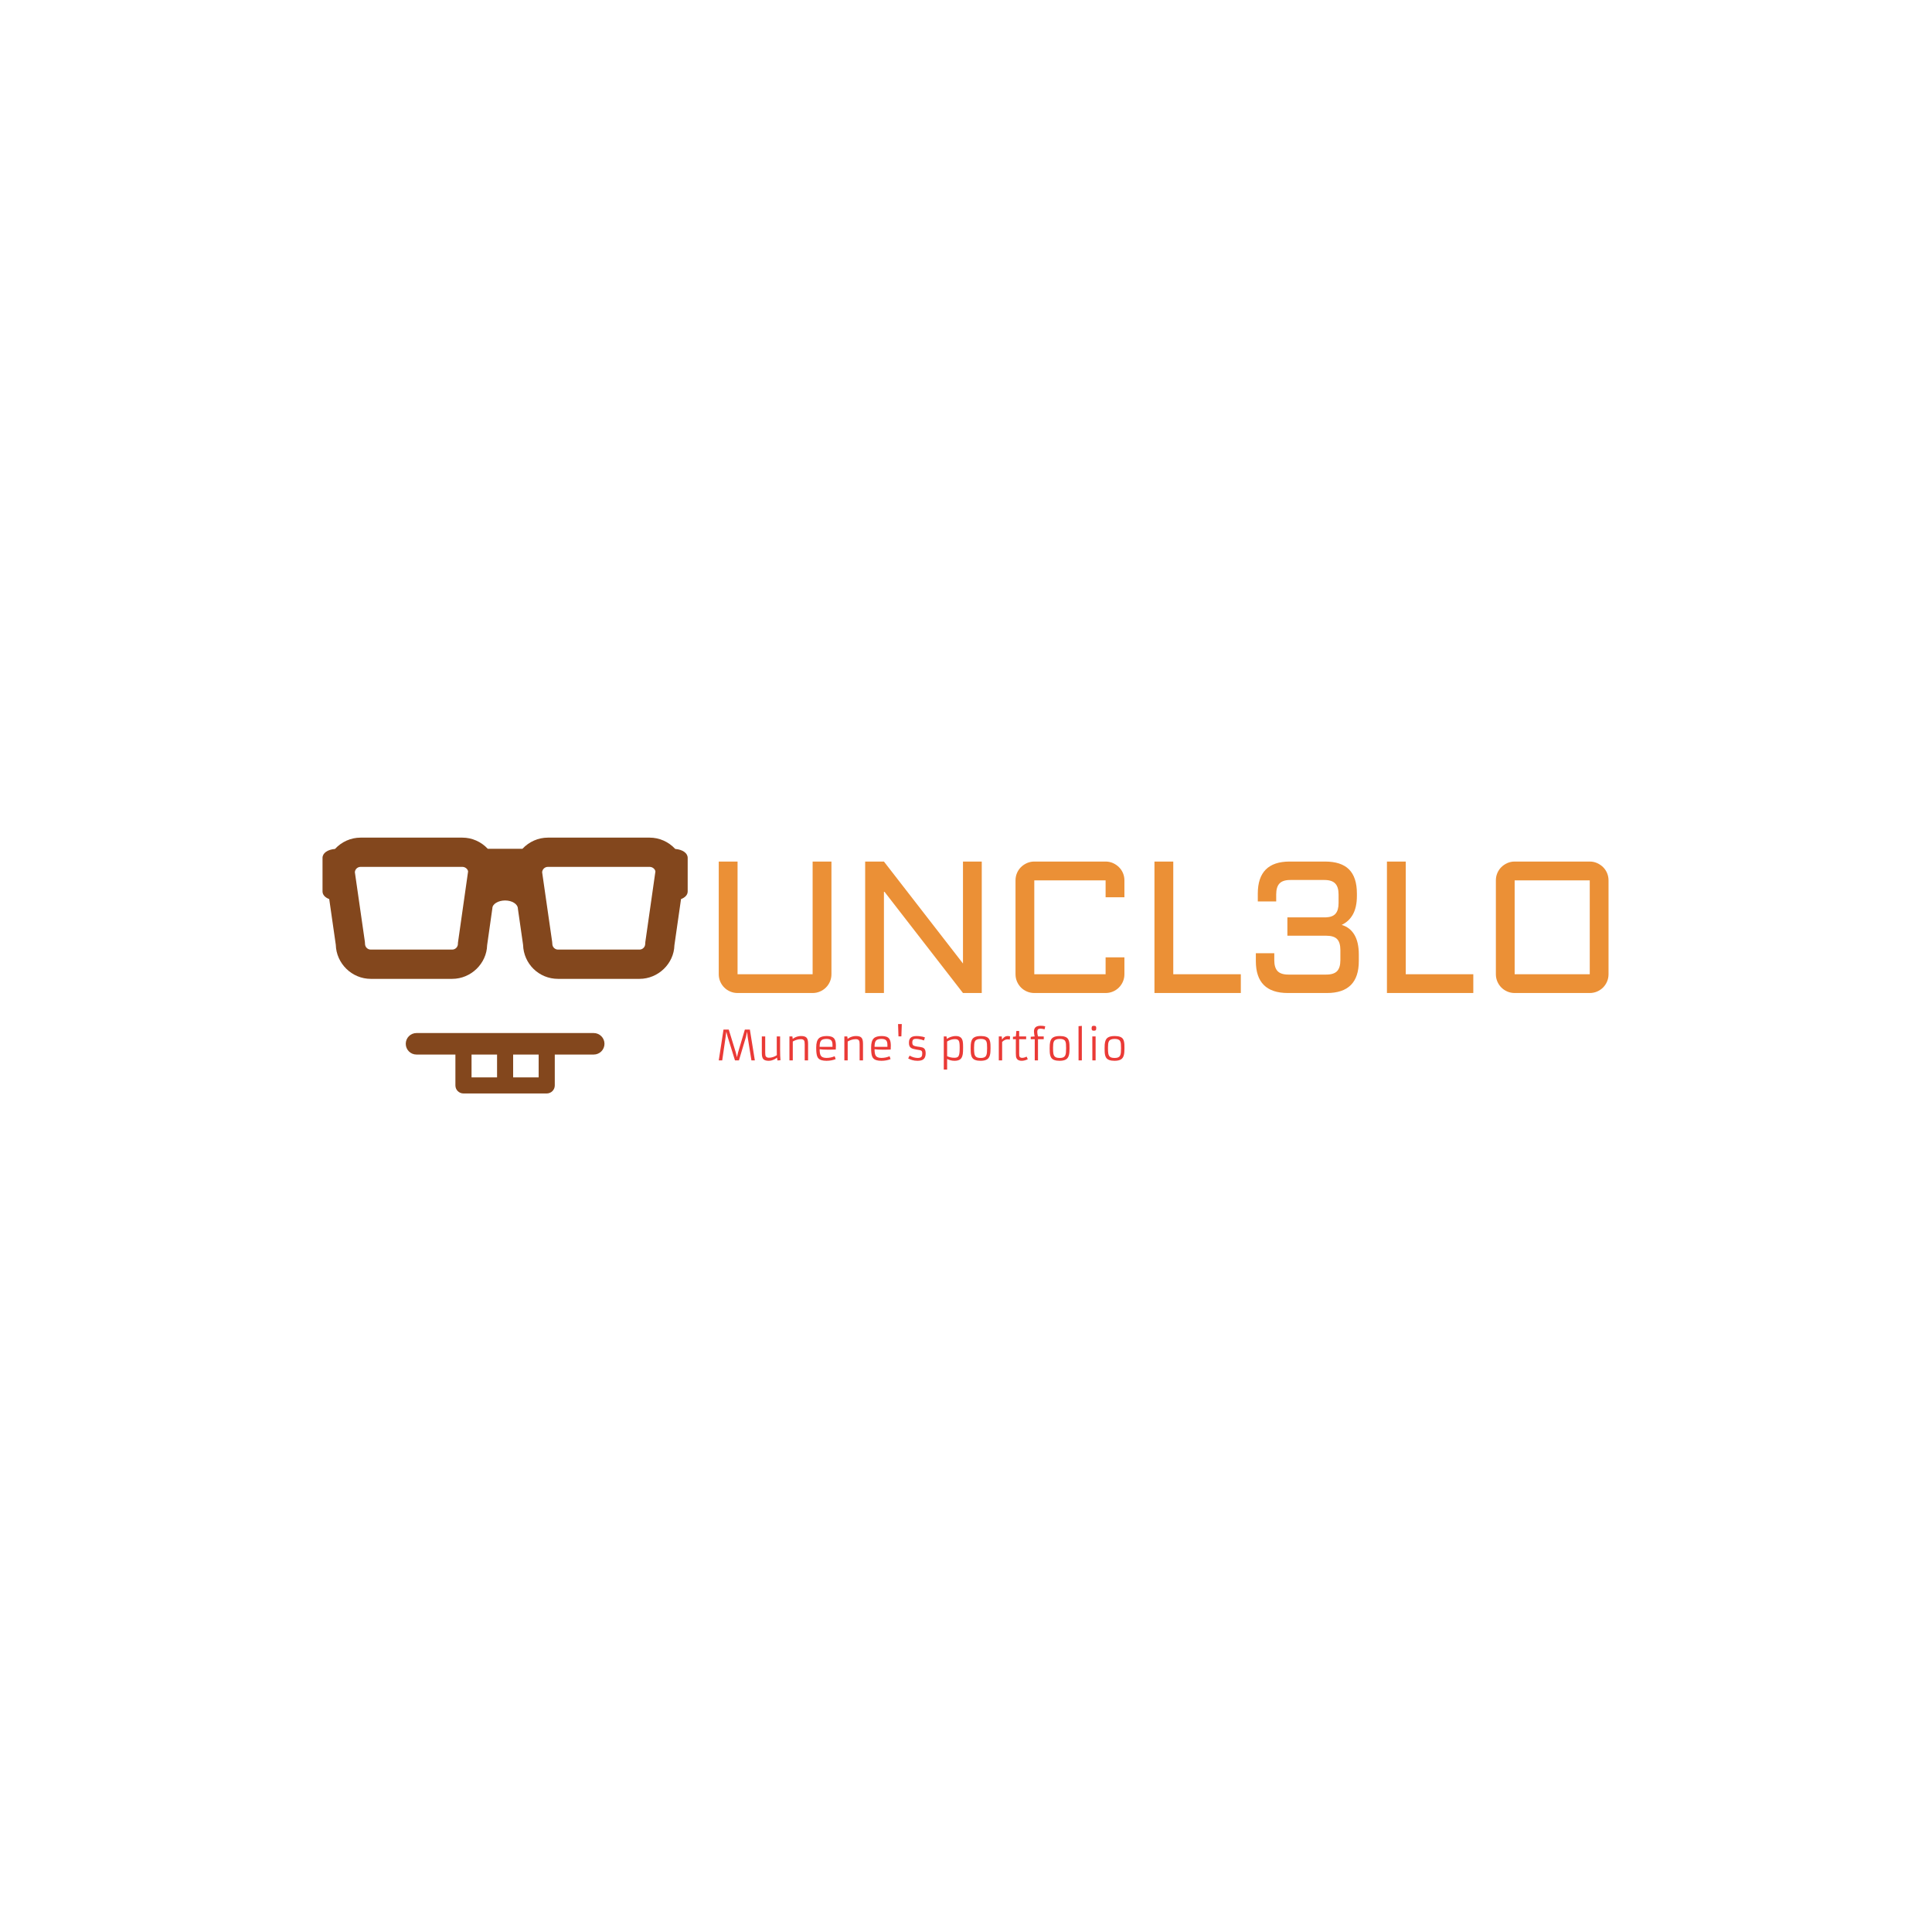 <?xml version="1.0" encoding="UTF-8" standalone="no"?>
<svg xmlns="http://www.w3.org/2000/svg" version="1.1" xmlns:xlink="http://www.w3.org/1999/xlink" xmlns:svgjs="http://svgjs.dev/svgjs" width="1500" height="1500" viewBox="0 0 1500 1500"><rect width="1500" height="1500" fill="#ffffff"></rect><g transform="matrix(0.667,0,0,0.667,249.394,649.933)"><svg viewBox="0 0 396 79" data-background-color="#ffffff" preserveAspectRatio="xMidYMid meet" height="299" width="1500" xmlns="http://www.w3.org/2000/svg" xmlns:xlink="http://www.w3.org/1999/xlink"><g id="tight-bounds" transform="matrix(1,0,0,1,0.24,0.159)"><svg viewBox="0 0 395.52 78.682" height="78.682" width="395.52"><g><svg viewBox="0 0 571.626 113.716" height="78.682" width="395.52"><g transform="matrix(1,0,0,1,176.106,10.631)"><svg viewBox="0 0 395.52 92.453" height="92.453" width="395.52"><g id="textblocktransform"><svg viewBox="0 0 395.52 92.453" height="92.453" width="395.52" id="textblock"><g><svg viewBox="0 0 395.52 58.436" height="58.436" width="395.52"><g transform="matrix(1,0,0,1,0,0)"><svg width="395.52" viewBox="4.49 -35.01 236.95 35.01" height="58.436" data-palette-color="#eb9036"><path d="M4.49-5L4.49-35.01 9.5-35.01 9.5-5 29.49-5 29.49-35.01 34.5-35.01 34.5-5Q34.5-3.98 34.11-3.06 33.72-2.15 33.03-1.46 32.35-0.78 31.43-0.39 30.52 0 29.49 0L29.49 0 9.5 0Q8.47 0 7.56-0.39 6.64-0.78 5.96-1.46 5.27-2.15 4.88-3.06 4.49-3.98 4.49-5L4.49-5ZM48.48-27.15L48.48 0 43.48 0 43.48-35.01 48.48-35.01 69.53-7.86 69.53-35.01 74.53-35.01 74.53 0 69.53 0 48.48-27.15ZM83.52-5L83.52-30Q83.52-31.03 83.91-31.95 84.3-32.86 84.98-33.53 85.66-34.2 86.58-34.61 87.5-35.01 88.52-35.01L88.52-35.01 107.51-35.01Q108.54-35.01 109.46-34.61 110.37-34.2 111.05-33.53 111.74-32.86 112.13-31.95 112.52-31.03 112.52-30L112.52-30 112.52-25.49 107.51-25.49 107.51-30 88.52-30 88.52-5 107.51-5 107.51-9.5 112.52-9.5 112.52-5Q112.52-3.98 112.13-3.06 111.74-2.15 111.05-1.46 110.37-0.78 109.46-0.39 108.54 0 107.51 0L107.51 0 88.52 0Q87.5 0 86.58-0.39 85.66-0.78 84.98-1.46 84.3-2.15 83.91-3.06 83.52-3.98 83.52-5L83.52-5ZM120.52-35.01L125.53-35.01 125.53-5 143.52-5 143.52 0 120.52 0 120.52-35.01ZM147.52-8.5L147.52-10.6 152.43-10.6 152.43-8.74Q152.43-6.76 153.31-5.83 154.19-4.91 156.19-4.91L156.19-4.91 166.27-4.91Q168.28-4.91 169.16-5.83 170.03-6.76 170.03-8.74L170.03-8.74 170.03-11.45Q170.03-13.45 169.16-14.36 168.28-15.26 166.27-15.26L166.27-15.26 155.92-15.26 155.92-20.14 166.13-20.14Q167.96-20.21 168.75-21.13 169.55-22.05 169.55-23.95L169.55-23.95 169.55-26.25Q169.55-28.25 168.65-29.17 167.76-30.1 165.79-30.1L165.79-30.1 156.68-30.1Q154.7-30.1 153.82-29.17 152.94-28.25 152.94-26.25L152.94-26.25 152.94-24.39 148.04-24.39 148.04-26.49Q148.04-35.01 156.53-35.01L156.53-35.01 165.93-35.01Q170.25-35.01 172.34-32.91 174.43-30.81 174.43-26.49L174.43-26.49 174.43-25.85Q174.43-22.9 173.39-20.98 172.35-19.07 170.38-18.14L170.38-18.14Q172.6-17.48 173.77-15.5 174.94-13.53 174.94-10.25L174.94-10.25 174.94-8.5Q174.94 0 166.45 0L166.45 0 156.04 0Q147.52 0 147.52-8.5L147.52-8.5ZM182.43-35.01L187.44-35.01 187.44-5 205.43-5 205.43 0 182.43 0 182.43-35.01ZM241.44-30L241.44-5Q241.44-3.98 241.05-3.06 240.66-2.15 239.98-1.46 239.29-0.78 238.38-0.39 237.46 0 236.44 0L236.44 0 216.44 0Q215.41 0 214.5-0.39 213.58-0.78 212.9-1.46 212.22-2.15 211.83-3.06 211.44-3.98 211.44-5L211.44-5 211.44-30Q211.44-31.03 211.83-31.95 212.22-32.86 212.9-33.53 213.58-34.2 214.5-34.61 215.41-35.01 216.44-35.01L216.44-35.01 236.44-35.01Q237.46-35.01 238.38-34.61 239.29-34.2 239.98-33.53 240.66-32.86 241.05-31.95 241.44-31.03 241.44-30L241.44-30ZM236.44-30L216.44-30 216.44-5 236.44-5 236.44-30Z" opacity="1" transform="matrix(1,0,0,1,0,0)" fill="#eb9036" class="wordmark-text-0" data-fill-palette-color="primary" id="text-0"></path></svg></g></svg></g><g transform="matrix(1,0,0,1,0,72.231)"><svg viewBox="0 0 180.357 20.223" height="20.223" width="180.357"><g transform="matrix(1,0,0,1,0,0)"><svg width="180.357" viewBox="3.08 -44.07 492.04 55.18" height="20.223" data-palette-color="#ea3a36"><path d="M3.08 0L8.84-37.35 15.21-37.35 23.71-9.77 25.15-3.81 26.54-9.79 34.74-37.35 40.82-37.35 46.85 0 42.7 0 38.16-28.22 37.48-34.81 35.99-28.17 27.56-0.02 22.75-0.02 13.96-28.32 12.23-34.81 11.4-28.27 7.28 0 3.08 0ZM77.49-29.05L77.49-12.79Q77.49-4.74 77.95-0.2L77.95-0.2 74.31 0.1 73.73-3.34Q70.87-0.98 67.06 0.07L67.06 0.07Q65.55 0.49 63.46 0.49 61.37 0.49 59.73-0.01 58.08-0.51 57.1-1.61L57.1-1.61Q55.32-3.59 55.32-8.81L55.32-8.81 55.32-29.05 59.42-29.05 59.42-9.47Q59.42-5.96 60.1-4.94 60.79-3.93 61.73-3.58 62.67-3.22 63.96-3.22 65.26-3.22 66.46-3.43 67.67-3.64 68.89-4.03L68.89-4.03Q71.46-4.86 73.53-6.3L73.53-6.3 73.53-6.32Q73.44-8.18 73.44-13.55L73.44-13.55 73.44-29.05 77.49-29.05ZM102.56-25.73L102.56-25.73Q97.8-25.73 92.87-22.92L92.87-22.92 92.87 0 88.81 0 88.81-29.05 92.38-29.05 92.77-26.05Q95.43-28.22 99.38-29.15L99.38-29.15Q101-29.54 103.17-29.54 105.34-29.54 107-29.04 108.66-28.54 109.64-27.44L109.64-27.44Q111.42-25.46 111.42-20.24L111.42-20.24 111.42 0 107.32 0 107.32-19.48Q107.32-23 106.64-24.01 105.95-25.02 105.01-25.38 104.07-25.73 102.56-25.73ZM143.67-5.03L144.87-1.54Q139.81 0.49 133.71 0.49L133.71 0.49Q130.17 0.49 127.7-0.24L127.7-0.24Q123.77-1.37 122.48-4.88L122.48-4.88Q121.28-8.18 121.28-14.65L121.28-14.65 121.28-15.89Q121.28-23.63 124.5-26.76L124.5-26.76Q127.41-29.54 134.2-29.54L134.2-29.54Q140.81-29.54 143.23-26.27L143.23-26.27Q144.4-24.68 144.78-22.42 145.16-20.17 145.16-18.12L145.16-18.12Q145.16-14.92 145.01-13.16L145.01-13.16Q141.57-13.01 138.84-13.01L138.84-13.01Q138.84-13.01 134.9-13.01L134.9-13.01Q128.75-13.01 125.43-13.55L125.43-13.55Q125.43-7.93 126.85-5.71L126.85-5.71Q128.58-3 133.76-3 138.93-3 143.67-5.03L143.67-5.03ZM125.43-16.41L141.03-16.41 141.03-18.75Q141.03-22.58 139.54-24.22L139.54-24.22Q137.88-26.05 133.81-26.05L133.81-26.05Q128.92-26.05 127.14-23.93L127.14-23.93Q125.43-21.9 125.43-16.41L125.43-16.41ZM169.16-25.73L169.16-25.73Q164.39-25.73 159.46-22.92L159.46-22.92 159.46 0 155.41 0 155.41-29.05 158.97-29.05 159.37-26.05Q162.03-28.22 165.98-29.15L165.98-29.15Q167.59-29.54 169.77-29.54 171.94-29.54 173.6-29.04 175.26-28.54 176.24-27.44L176.24-27.44Q178.02-25.46 178.02-20.24L178.02-20.24 178.02 0 173.92 0 173.92-19.48Q173.92-23 173.23-24.01 172.55-25.02 171.61-25.38 170.67-25.73 169.16-25.73ZM210.27-5.03L211.46-1.54Q206.41 0.49 200.3 0.49L200.3 0.49Q196.76 0.49 194.3-0.24L194.3-0.24Q190.37-1.37 189.07-4.88L189.07-4.88Q187.88-8.18 187.88-14.65L187.88-14.65 187.88-15.89Q187.88-23.63 191.1-26.76L191.1-26.76Q194.01-29.54 200.79-29.54L200.79-29.54Q207.41-29.54 209.83-26.27L209.83-26.27Q211-24.68 211.38-22.42 211.76-20.17 211.76-18.12L211.76-18.12Q211.76-14.92 211.61-13.16L211.61-13.16Q208.17-13.01 205.43-13.01L205.43-13.01Q205.43-13.01 201.5-13.01L201.5-13.01Q195.35-13.01 192.03-13.55L192.03-13.55Q192.03-7.93 193.44-5.71L193.44-5.71Q195.18-3 200.35-3 205.53-3 210.27-5.03L210.27-5.03ZM192.03-16.41L207.63-16.41 207.63-18.75Q207.63-22.58 206.14-24.22L206.14-24.22Q204.48-26.05 200.4-26.05L200.4-26.05Q195.52-26.05 193.74-23.93L193.74-23.93Q192.03-21.9 192.03-16.41L192.03-16.41ZM221.05-29.13L220.54-44.07 225.08-44.07 224.57-29.13 221.05-29.13ZM232.82-2.39L234.58-5.76Q239.61-2.95 244.68-2.95L244.68-2.95Q248.91-2.95 249.64-5.96L249.64-5.96Q249.88-6.98 249.88-8.46 249.88-9.94 249.54-10.75 249.2-11.57 248.4-11.98 247.59-12.38 246.26-12.57 244.93-12.77 242.88-13.12 240.83-13.48 239.12-13.92 237.41-14.36 236.21-15.19L236.21-15.19Q233.67-16.97 233.77-21.19L233.77-21.19 233.77-21.8Q233.77-26.25 236.7-28.13L236.7-28.13Q239.53-29.98 246.05-29.39L246.05-29.39Q250.5-28.98 253.13-27.86L253.13-27.86 251.98-24.17Q249.05-25.42 244.95-25.98L244.95-25.98Q243.68-26.15 242.57-26.15 241.46-26.15 240.56-25.98 239.66-25.81 239.05-25.34L239.05-25.34Q237.87-24.39 237.82-21.8L237.82-21.8Q237.75-18.75 239.53-17.92L239.53-17.92Q241.24-17.11 243.59-16.81 245.93-16.5 247.42-16.27 248.91-16.04 250.13-15.65 251.35-15.26 252.23-14.4L252.23-14.4Q254.06-12.67 254.01-8.37L254.01-8.37Q253.89-0.88 247.76 0.17L247.76 0.17Q245.91 0.49 244.05 0.49 242.19 0.49 240.64 0.26 239.09 0.02 237.68-0.39L237.68-0.39Q234.99-1.15 232.82-2.39L232.82-2.39ZM280.06-1.73L280.06-1.73 280.06 11.11 276 11.11 276-29.05 279.3-29.05 279.76-26.05Q282.62-28.2 287.21-29.2L287.21-29.2Q288.87-29.54 290.82-29.54 292.78-29.54 294.28-29.03 295.78-28.52 296.75-27.6 297.73-26.68 298.27-25.42 298.81-24.15 299.07-22.66L299.07-22.66Q299.42-20.61 299.42-16.11L299.42-16.11 299.42-15.55Q299.42-9.84 299.03-7.64 298.63-5.44 298-4.02 297.37-2.59 296.24-1.59L296.24-1.59Q293.92 0.49 289.06 0.49 284.21 0.49 280.06-1.73ZM280.06-22.92L280.06-5.08Q284.21-3.17 288.77-3.17L288.77-3.17Q291.75-3.17 293.12-4.27L293.12-4.27Q294.97-5.79 295.19-11.33L295.19-11.33Q295.27-13.16 295.27-15.53L295.27-15.53 295.27-16.06Q295.27-21.68 294.29-23.58L294.29-23.58Q293.19-25.76 289.75-25.76L289.75-25.76 289.38-25.76Q285.79-25.76 281.94-23.97L281.94-23.97Q280.81-23.46 280.06-22.92L280.06-22.92ZM308.59-14.45L308.59-14.45Q308.59-20 309.15-22.19 309.72-24.39 310.53-25.67 311.35-26.95 312.74-27.81L312.74-27.81Q315.53-29.54 320.97-29.54L320.97-29.54Q328.83-29.54 331.08-25.66L331.08-25.66Q332.42-23.32 332.62-19.04L332.62-19.04Q332.69-17.02 332.69-14.58 332.69-12.13 332.53-10.02 332.37-7.91 331.91-6.23 331.44-4.54 330.61-3.28 329.78-2.03 328.42-1.17L328.42-1.17Q325.73 0.49 320.58 0.49L320.58 0.49Q312.87 0.49 310.45-3.32L310.45-3.32Q308.96-5.69 308.72-9.96L308.72-9.96Q308.59-12.01 308.59-14.45ZM315.23-4.27Q316.11-3.61 317.44-3.28 318.77-2.95 321.08-2.95 323.39-2.95 324.96-3.61 326.54-4.27 327.33-5.73 328.12-7.18 328.33-9.5 328.54-11.82 328.54-14.89 328.54-17.97 328.36-20.02 328.17-22.07 327.44-23.41L327.44-23.41Q325.98-26.05 320.92-26.05L320.92-26.05Q315.58-26.05 313.96-23.41L313.96-23.41Q313.16-22.07 312.94-20 312.72-17.92 312.72-15.48 312.72-13.04 312.78-11.34 312.84-9.64 313.1-8.29 313.35-6.93 313.85-5.93 314.35-4.93 315.23-4.27ZM353.15-25.51L353.15-25.51Q350.02-25.51 346.77-22.39L346.77-22.39 346.77 0 342.72 0 342.72-29.05 346.29-29.05 346.68-25.2Q347.82-26.98 349.15-27.98 350.49-28.98 351.34-29.2L351.34-29.2Q352.56-29.54 353.66-29.54 354.76-29.54 356.42-29.1L356.42-29.1 356.05-25.22Q354.81-25.51 353.15-25.51ZM376.48-4.57L377.88-1.39Q373.9 0.49 370.53 0.49L370.53 0.49Q364.42 0.49 363.59-4.74L363.59-4.74Q363.4-5.98 363.4-8.35L363.4-8.35 363.4-25.66 359.88-25.66 359.88-28.66 363.4-29.05 364.03-35.69 367.43-35.69 367.43-29.05 375.9-29.05 375.9-25.66 367.43-25.66 367.43-8.42Q367.43-5.42 367.87-4.59L367.87-4.59Q368.67-3.08 371.09-3.08 373.51-3.08 376.48-4.57L376.48-4.57ZM393.23-38.48Q391.35-38.48 390.37-37.66 389.4-36.84 389.4-34.44 389.4-32.03 390.3-29.05L390.3-29.05 397.21-29.05 397.21-25.66 390.25-25.66 390.25 0 386.32 0 386.32-25.66 381.46-25.66 381.46-28.66 386.27-29.05Q385.95-29.71 385.66-31.91 385.37-34.11 385.37-35.06L385.37-35.06Q385.37-41.99 393.47-41.99L393.47-41.99Q396.4-41.99 399.02-41.36L399.02-41.36 398.28-37.72Q395.11-38.48 393.23-38.48ZM404.41-14.45L404.41-14.45Q404.41-20 404.97-22.19 405.53-24.39 406.35-25.67 407.17-26.95 408.56-27.81L408.56-27.81Q411.34-29.54 416.79-29.54L416.79-29.54Q424.65-29.54 426.89-25.66L426.89-25.66Q428.24-23.32 428.43-19.04L428.43-19.04Q428.51-17.02 428.51-14.58 428.51-12.13 428.35-10.02 428.19-7.91 427.72-6.23 427.26-4.54 426.43-3.28 425.6-2.03 424.23-1.17L424.23-1.17Q421.55 0.49 416.4 0.49L416.4 0.49Q408.68 0.49 406.26-3.32L406.26-3.32Q404.77-5.69 404.53-9.96L404.53-9.96Q404.41-12.01 404.41-14.45ZM411.05-4.27Q411.93-3.61 413.26-3.28 414.59-2.95 416.9-2.95 419.2-2.95 420.78-3.61 422.35-4.27 423.15-5.73 423.94-7.18 424.15-9.5 424.35-11.82 424.35-14.89 424.35-17.97 424.17-20.02 423.99-22.07 423.26-23.41L423.26-23.41Q421.79-26.05 416.74-26.05L416.74-26.05Q411.39-26.05 409.78-23.41L409.78-23.41Q408.97-22.07 408.75-20 408.53-17.92 408.53-15.48 408.53-13.04 408.6-11.34 408.66-9.64 408.91-8.29 409.17-6.93 409.67-5.93 410.17-4.93 411.05-4.27ZM439.46 0L439.42-41.5 443.44-41.85 443.44 0 439.46 0ZM458.11-36.01L458.11-36.01Q456.48-36.01 456.01-36.47L456.01-36.47Q455.28-37.23 455.28-38.56 455.28-39.89 455.44-40.47 455.6-41.04 455.92-41.36L455.92-41.36Q456.5-41.94 457.71-41.94 458.92-41.94 459.44-41.82 459.97-41.7 460.31-41.36L460.31-41.36Q460.9-40.77 460.9-39.44 460.9-38.11 460.76-37.54 460.63-36.96 460.31-36.62L460.31-36.62Q459.7-36.01 458.11-36.01ZM456.19 0L456.14-29.05 460.14-29.05 460.14 0 456.19 0ZM471.03-14.45L471.03-14.45Q471.03-20 471.59-22.19 472.15-24.39 472.97-25.67 473.79-26.95 475.18-27.81L475.18-27.81Q477.96-29.54 483.4-29.54L483.4-29.54Q491.27-29.54 493.51-25.66L493.51-25.66Q494.85-23.32 495.05-19.04L495.05-19.04Q495.12-17.02 495.12-14.58 495.12-12.13 494.96-10.02 494.81-7.91 494.34-6.23 493.88-4.54 493.05-3.28 492.22-2.03 490.85-1.17L490.85-1.17Q488.17 0.49 483.01 0.49L483.01 0.49Q475.3 0.49 472.88-3.32L472.88-3.32Q471.39-5.69 471.15-9.96L471.15-9.96Q471.03-12.01 471.03-14.45ZM477.67-4.27Q478.55-3.61 479.88-3.28 481.21-2.95 483.51-2.95 485.82-2.95 487.4-3.61 488.97-4.27 489.76-5.73 490.56-7.18 490.77-9.5 490.97-11.82 490.97-14.89 490.97-17.97 490.79-20.02 490.61-22.07 489.87-23.41L489.87-23.41Q488.41-26.05 483.36-26.05L483.36-26.05Q478.01-26.05 476.4-23.41L476.4-23.41Q475.59-22.07 475.37-20 475.15-17.92 475.15-15.48 475.15-13.04 475.21-11.34 475.27-9.64 475.53-8.29 475.79-6.93 476.29-5.93 476.79-4.93 477.67-4.27Z" opacity="1" transform="matrix(1,0,0,1,0,0)" fill="#ea3a36" class="slogan-text-1" data-fill-palette-color="secondary" id="text-1"></path></svg></g></svg></g></svg></g></svg></g><g><svg viewBox="0 0 162.31 113.716" height="113.716" width="162.31"><g><svg xmlns="http://www.w3.org/2000/svg" xmlns:xlink="http://www.w3.org/1999/xlink" version="1.1" x="0" y="0" viewBox="6.355 19.422 87.29 61.156" enable-background="new 0 0 100 100" xml:space="preserve" height="113.716" width="162.31" class="icon-icon-0" data-fill-palette-color="accent" id="icon-0"><path fill="#83471d" d="M90.668 22.126c-1.594-1.724-3.801-2.704-6.107-2.704h-24.34c-2.293 0-4.49 0.968-6.082 2.672h-8.277c-1.588-1.704-3.783-2.672-6.076-2.672H15.449c-2.316 0-4.521 0.98-6.111 2.704-1.777 0.146-2.983 0.992-2.983 2.13v8.024c0 0.791 0.589 1.452 1.601 1.829L9.527 45.04c0.117 4.487 3.863 8.141 8.352 8.141h19.477c4.479 0 8.229-3.651 8.348-8.047l1.253-8.832c0-1.008 1.395-1.858 3.05-1.858 1.65 0 3.041 0.851 3.05 1.975l1.238 8.622c0.129 4.562 3.803 8.141 8.359 8.141h19.471c4.488 0 8.236-3.651 8.348-8.047l1.58-11.024c1.008-0.38 1.592-1.038 1.592-1.829v-8.024C93.645 23.118 92.439 22.272 90.668 22.126zM38.767 44.271c-0.039 0.18-0.049 0.36-0.049 0.542 0 0.755-0.609 1.371-1.362 1.371H17.879c-0.753 0-1.366-0.616-1.366-1.371 0-0.16-0.007-0.326-0.033-0.495L14.086 27.68c0.047-0.708 0.642-1.268 1.363-1.268h24.336c0.716 0 1.315 0.558 1.366 1.102L38.767 44.271zM83.523 44.354c-0.021 0.154-0.031 0.307-0.031 0.46 0 0.755-0.615 1.371-1.367 1.371H62.654c-0.752 0-1.367-0.616-1.367-1.371 0-0.169-0.018-0.334-0.041-0.495l-2.395-16.632c0.051-0.715 0.65-1.274 1.369-1.274h24.34c0.715 0 1.312 0.56 1.369 1.1L83.523 44.354z" data-fill-palette-color="accent"></path><path fill="#83471d" d="M71.18 66.135H28.813c-1.418 0-2.562 1.153-2.562 2.571s1.145 2.569 2.562 2.569h9.307v7.385c0 1.059 0.862 1.918 1.928 1.918H50h9.946c1.07 0 1.928-0.859 1.928-1.918v-7.385h9.307c1.422 0 2.574-1.151 2.574-2.569S72.602 66.135 71.18 66.135zM48.076 76.733h-6.098v-5.458h6.098V76.733zM58.021 76.733h-6.1v-5.458h6.1V76.733z" data-fill-palette-color="accent"></path></svg></g></svg></g></svg></g><defs></defs></svg><rect width="395.52" height="78.682" fill="none" stroke="none" visibility="hidden"></rect></g></svg></g></svg>